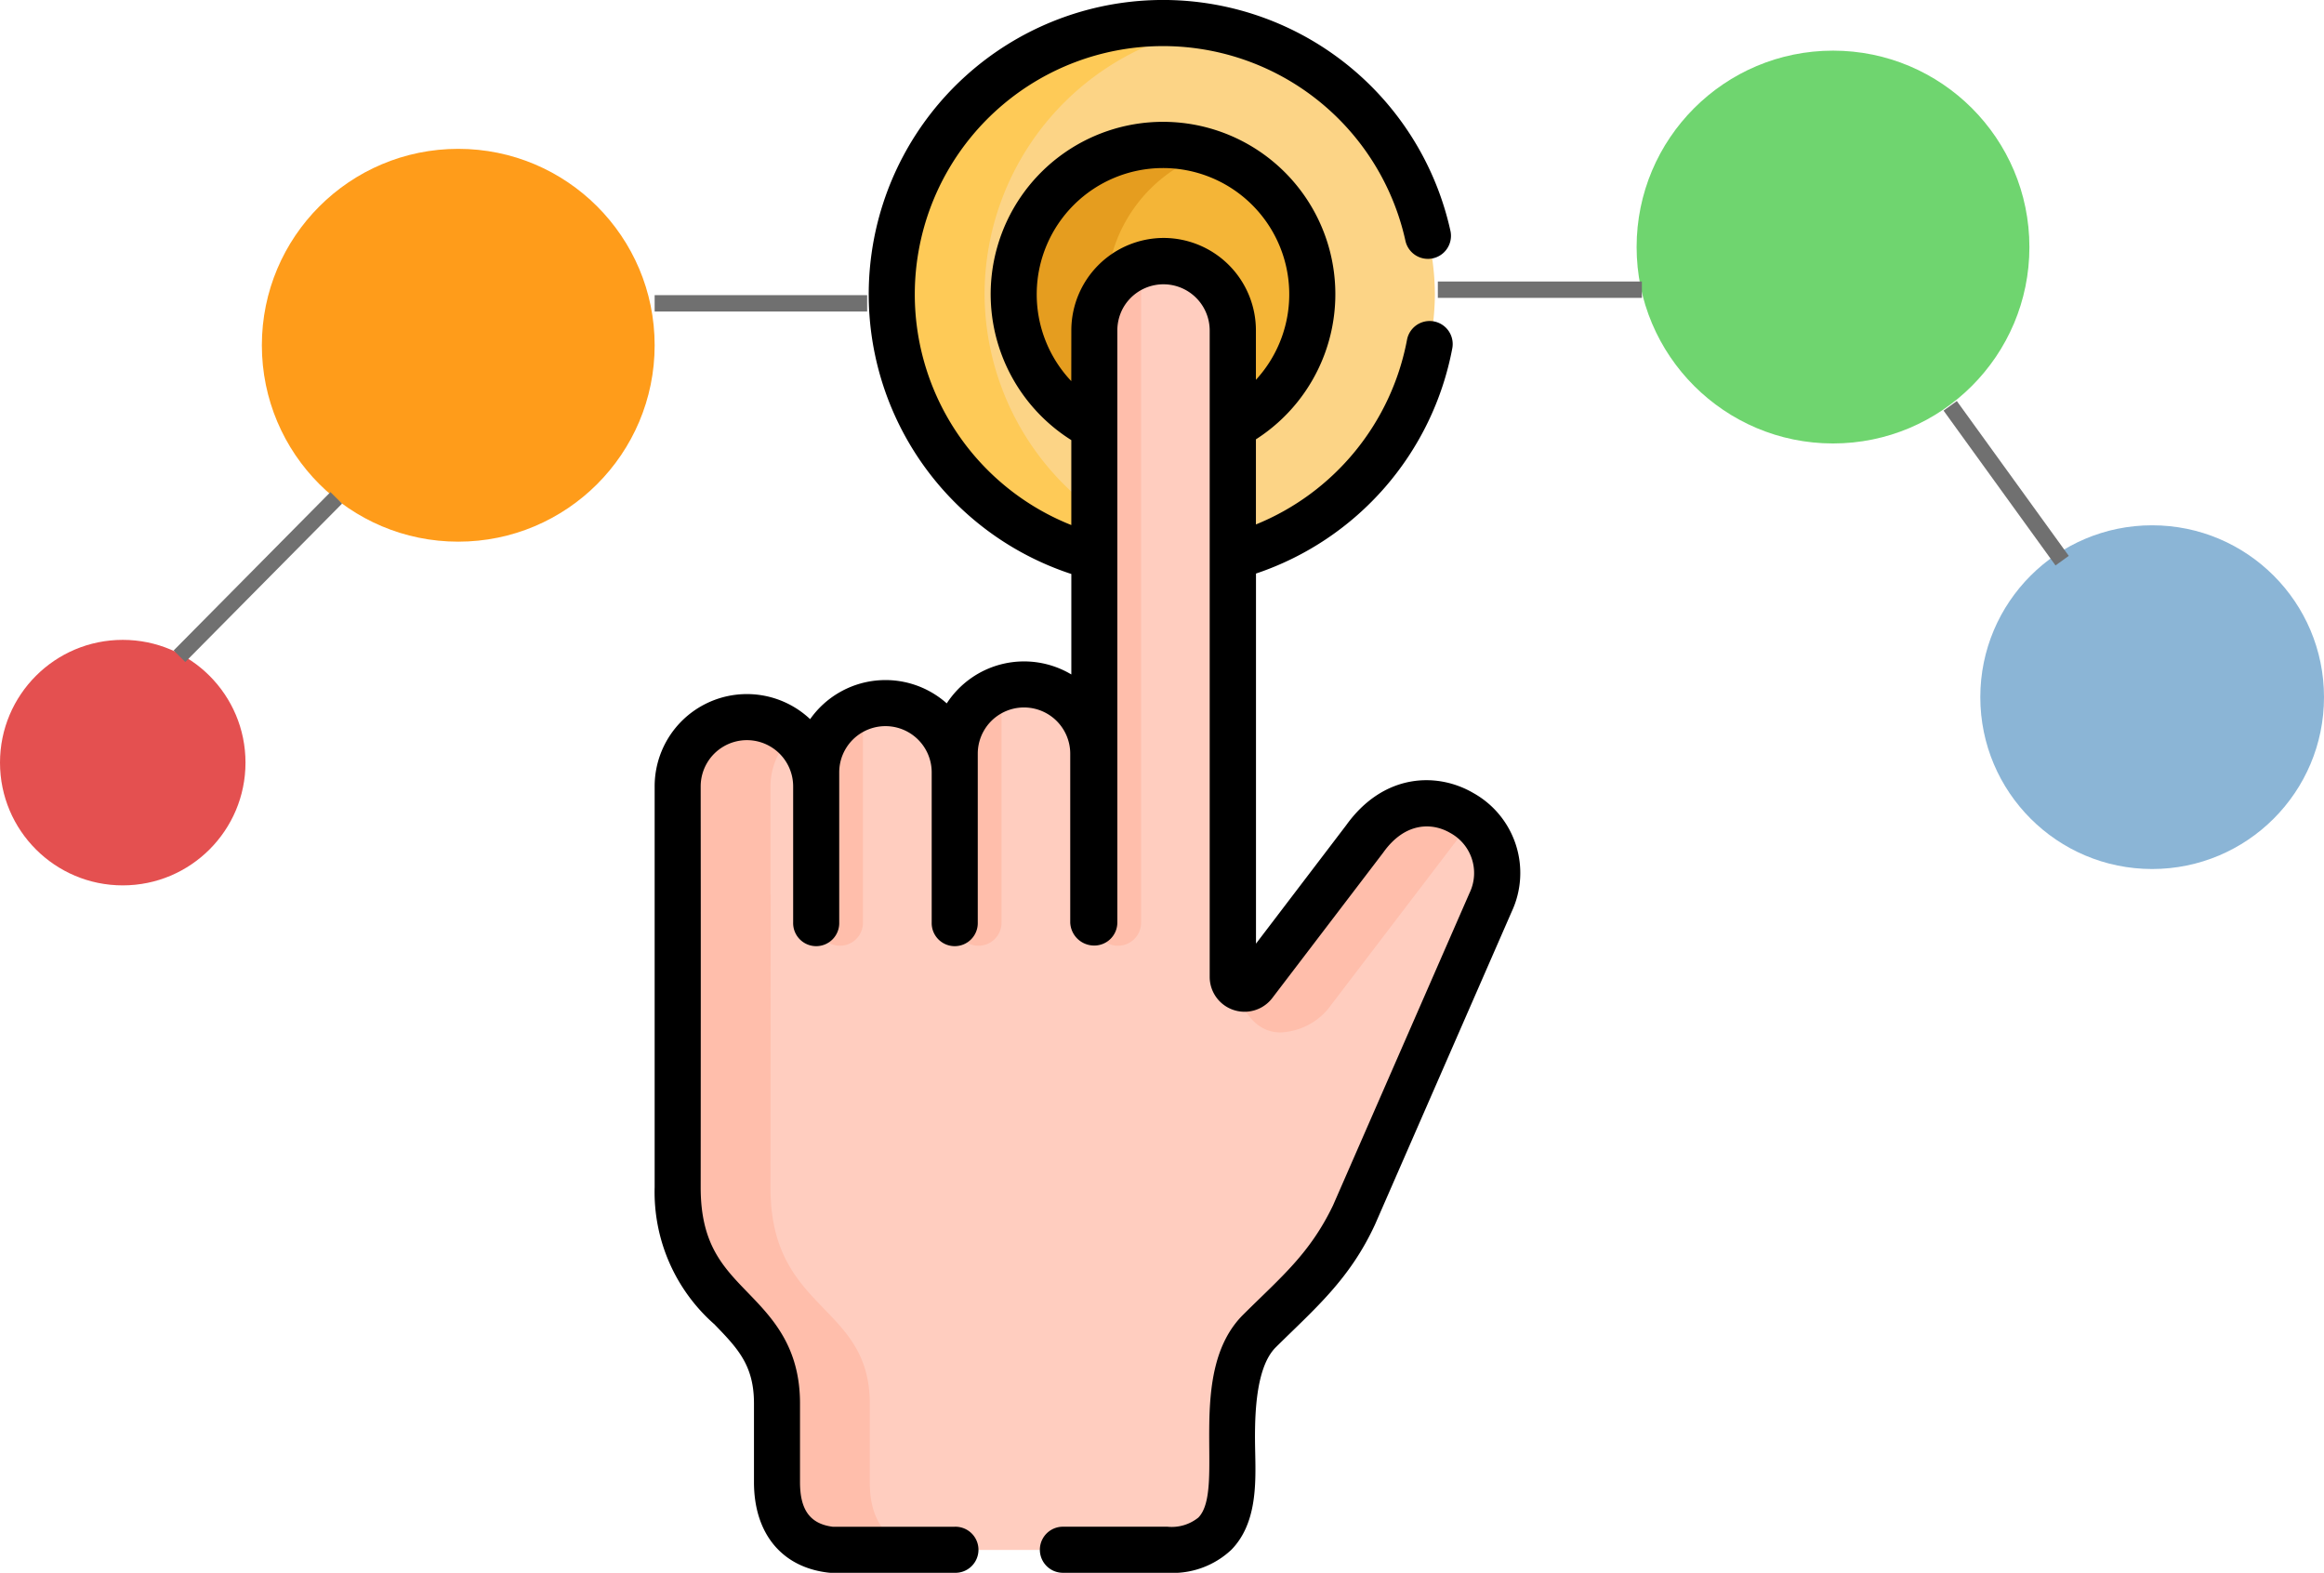 <svg xmlns="http://www.w3.org/2000/svg" width="142" height="96.094" viewBox="0 0 142 96.094"><defs><style>.a{fill:#fcd486;}.b{fill:#feca57;}.c{fill:#f4b537;}.d{fill:#e59d1f;}.e{fill:#ffcdbf;}.f{fill:#ffbeab;}.g{fill:#ff9c1a;}.h{fill:rgba(80,203,80,0.82);}.i{fill:rgba(138,181,214,0.99);}.j{fill:#e45050;}.k{fill:none;stroke:#707070;}</style></defs><g transform="translate(-617 -972.906)"><g transform="translate(656.5 972.905)"><path class="a" d="M90.476,40.176c0-12.633,0-10.01,0-13.462a4.048,4.048,0,1,1,8.088.006V40.155a16.745,16.745,0,0,0,12.492-16.016,16.574,16.574,0,0,0-33.147,0A16.747,16.747,0,0,0,90.476,40.176Zm0,0" transform="translate(-62.881 -6.145)"/><path class="b" d="M83.541,24.14A16.578,16.578,0,0,1,97.3,7.805,16.584,16.584,0,0,0,77.91,24.14,16.747,16.747,0,0,0,90.476,40.176V37.511A16.532,16.532,0,0,1,83.541,24.14Zm0,0" transform="translate(-62.882 -6.146)"/><path class="c" d="M135.858,56.388a9.122,9.122,0,1,0-18.245,0,9.292,9.292,0,0,0,5.114,8.1c0-3.845,0-2.221,0-5.525a4.048,4.048,0,1,1,8.088.006V64.45a9.293,9.293,0,0,0,5.041-8.062Zm0,0" transform="translate(-95.133 -38.394)"/><path class="d" d="M123.257,56.837c-.008-.148-.013-.3-.013-.446a9.126,9.126,0,0,1,6.307-8.677,9.125,9.125,0,0,0-11.938,8.678,9.292,9.292,0,0,0,5.114,8.1c0-3.845,0-2.221,0-5.526A4.485,4.485,0,0,1,123.257,56.837Zm0,0" transform="translate(-95.134 -38.397)"/><path class="e" d="M50.2,120.342,43.446,129.2a.723.723,0,0,1-1.3-.438v-39.5a4.232,4.232,0,1,0-8.463-.006c0,3.724,0,.117,0,29.974V115.13a4.286,4.286,0,0,0-4.295-4.232,4.233,4.233,0,0,0-4.232,4.232v1.141a4.232,4.232,0,0,0-8.465,0v.856a4.232,4.232,0,1,0-8.465,0v6.608h.013l-.013,17.88c-.007,7.635,6.072,7.073,6.068,13.213,0,0,0,4.809,0,4.809,0,3.224,2,3.98,3.313,4.129H38.153c4.549,0,3.935-4.041,3.935-6.789h0c.025-2.828.281-5.188,1.691-6.584l2.7-2.669h0a17.65,17.65,0,0,0,3.07-4.4l8.35-19.109c2.067-4.484-4.194-8.773-7.7-3.869Zm0,0" transform="translate(-6.276 -69.068)"/><g transform="translate(1.949 16.205)"><path class="f" d="M19.92,280.258s0-4.806,0-4.809c0-6.139-6.076-5.578-6.068-13.213l.012-17.88h-.012v-6.608a4.222,4.222,0,0,1,1.416-3.159,4.231,4.231,0,0,0-7.048,3.16v6.608h.013l-.013,17.88c-.007,7.635,6.073,7.074,6.069,13.213,0,0,0,4.809,0,4.809,0,3.224,2,3.98,3.313,4.129h5.63c-1.317-.149-3.313-.9-3.313-4.129Zm0,0" transform="translate(-8.223 -205.893)"/><path class="f" d="M99.838,239.878a1.408,1.408,0,0,0,1.408-1.408v-14.3a4.235,4.235,0,0,0-2.815,3.989v10.314A1.408,1.408,0,0,0,99.838,239.878Zm0,0" transform="translate(-81.5 -198.3)"/><path class="f" d="M145.27,127.918a1.408,1.408,0,0,0,1.408-1.408V86.34a4.239,4.239,0,0,0-2.814,3.988c0,3.547,0-.444,0,25.869h0v10.315a1.407,1.407,0,0,0,1.408,1.408Zm0,0" transform="translate(-118.405 -86.34)"/><path class="f" d="M56.14,243.414V230.254a4.233,4.233,0,0,0-2.816,3.988v9.172a1.408,1.408,0,0,0,2.816,0Zm0,0" transform="translate(-44.859 -203.244)"/><path class="f" d="M202.745,261.967l-.008,0c-1.845-.839-4.01-.331-5.53,1.793v0l-6.751,8.862a.725.725,0,0,1-1.254-.185l.005.027c.054.3.617,3.1,2.823,3.1a4.028,4.028,0,0,0,2.874-1.4l7.935-10.4a6.055,6.055,0,0,1,.99-1.094A4.483,4.483,0,0,0,202.745,261.967Zm0,0" transform="translate(-155.233 -228.689)"/></g><path d="M4.177,80.939c1.389,1.437,2.394,2.476,2.392,4.809l0,4.81c0,3.139,1.705,5.205,4.562,5.528a1.432,1.432,0,0,0,.158.009h7.551a1.408,1.408,0,1,0,0-2.815H11.372C10,93.1,9.382,92.255,9.382,90.558c0,0,0-4.806,0-4.809,0-3.472-1.69-5.223-3.183-6.767-1.551-1.6-2.889-2.99-2.886-6.446.013-18.539,0-21.374,0-24.489a2.825,2.825,0,0,1,5.65,0v8.316a1.408,1.408,0,1,0,2.815,0V47.191a2.825,2.825,0,0,1,5.65,0v9.172a1.408,1.408,0,1,0,2.815,0V46.05a2.825,2.825,0,1,1,5.65,0V56.363a1.462,1.462,0,0,0,1.47,1.408,1.408,1.408,0,0,0,1.408-1.408c0-25.151,0-15.466,0-36.182a2.863,2.863,0,0,1,.343-1.347,2.825,2.825,0,0,1,5.3,1.352v39.5a2.131,2.131,0,0,0,3.826,1.291L45,52.114l.026-.035C46.35,50.225,48,50.246,49.1,50.885a2.788,2.788,0,0,1,1.2,3.655l-.012.026L41.946,73.654C40.521,76.607,38.8,78,36.47,80.313c-3.592,3.559-1.047,10.666-2.749,12.407a2.592,2.592,0,0,1-1.885.559H25.408a1.408,1.408,0,0,0,0,2.815h6.428a5.227,5.227,0,0,0,3.9-1.405c1.554-1.589,1.5-4,1.459-5.934-.042-1.865-.061-5.134,1.26-6.441,2.378-2.356,4.5-4.125,6.054-7.485l.012-.026,8.345-19.1a5.59,5.59,0,0,0-2.348-7.254c-2.231-1.3-5.5-1.187-7.765,1.973l-5.51,7.233V35.043a18.045,18.045,0,0,0,12-13.79,1.408,1.408,0,0,0-2.769-.51,15.222,15.222,0,0,1-9.235,11.3v-5.2a10.53,10.53,0,1,0-11.28.047V32.08a15.168,15.168,0,1,1,20.419-17.35,1.408,1.408,0,0,0,2.751-.6,17.983,17.983,0,1,0-23.169,20.94v6.138a5.635,5.635,0,0,0-7.612,1.767A5.633,5.633,0,0,0,10,43.939,5.637,5.637,0,0,0,.5,48.048V72.535a10.76,10.76,0,0,0,3.677,8.4ZM25.957,23.287a7.715,7.715,0,1,1,11.281-.08V20.189a5.647,5.647,0,0,0-5.629-5.65h0A5.652,5.652,0,0,0,25.96,20.18Zm0,0" transform="translate(0)"/></g><circle class="g" cx="12" cy="12" r="12" transform="translate(633 982)"/><circle class="h" cx="12" cy="12" r="12" transform="translate(717 976)"/><circle class="i" cx="10.5" cy="10.5" r="10.5" transform="translate(738 1005)"/><circle class="j" cx="7.5" cy="7.5" r="7.5" transform="translate(617 1012)"/><path class="k" d="M-15825.035,10619l9.58-9.676" transform="translate(16453 -9606)"/><path class="k" d="M-15796,10597.439h12.984" transform="translate(16453 -9606)"/><path class="k" d="M-15748.146,10596.605h12.467" transform="translate(16453 -9606)"/><path class="k" d="M-15718.84,10604.7l6.84,9.46" transform="translate(16455 -9607)"/></g></svg>